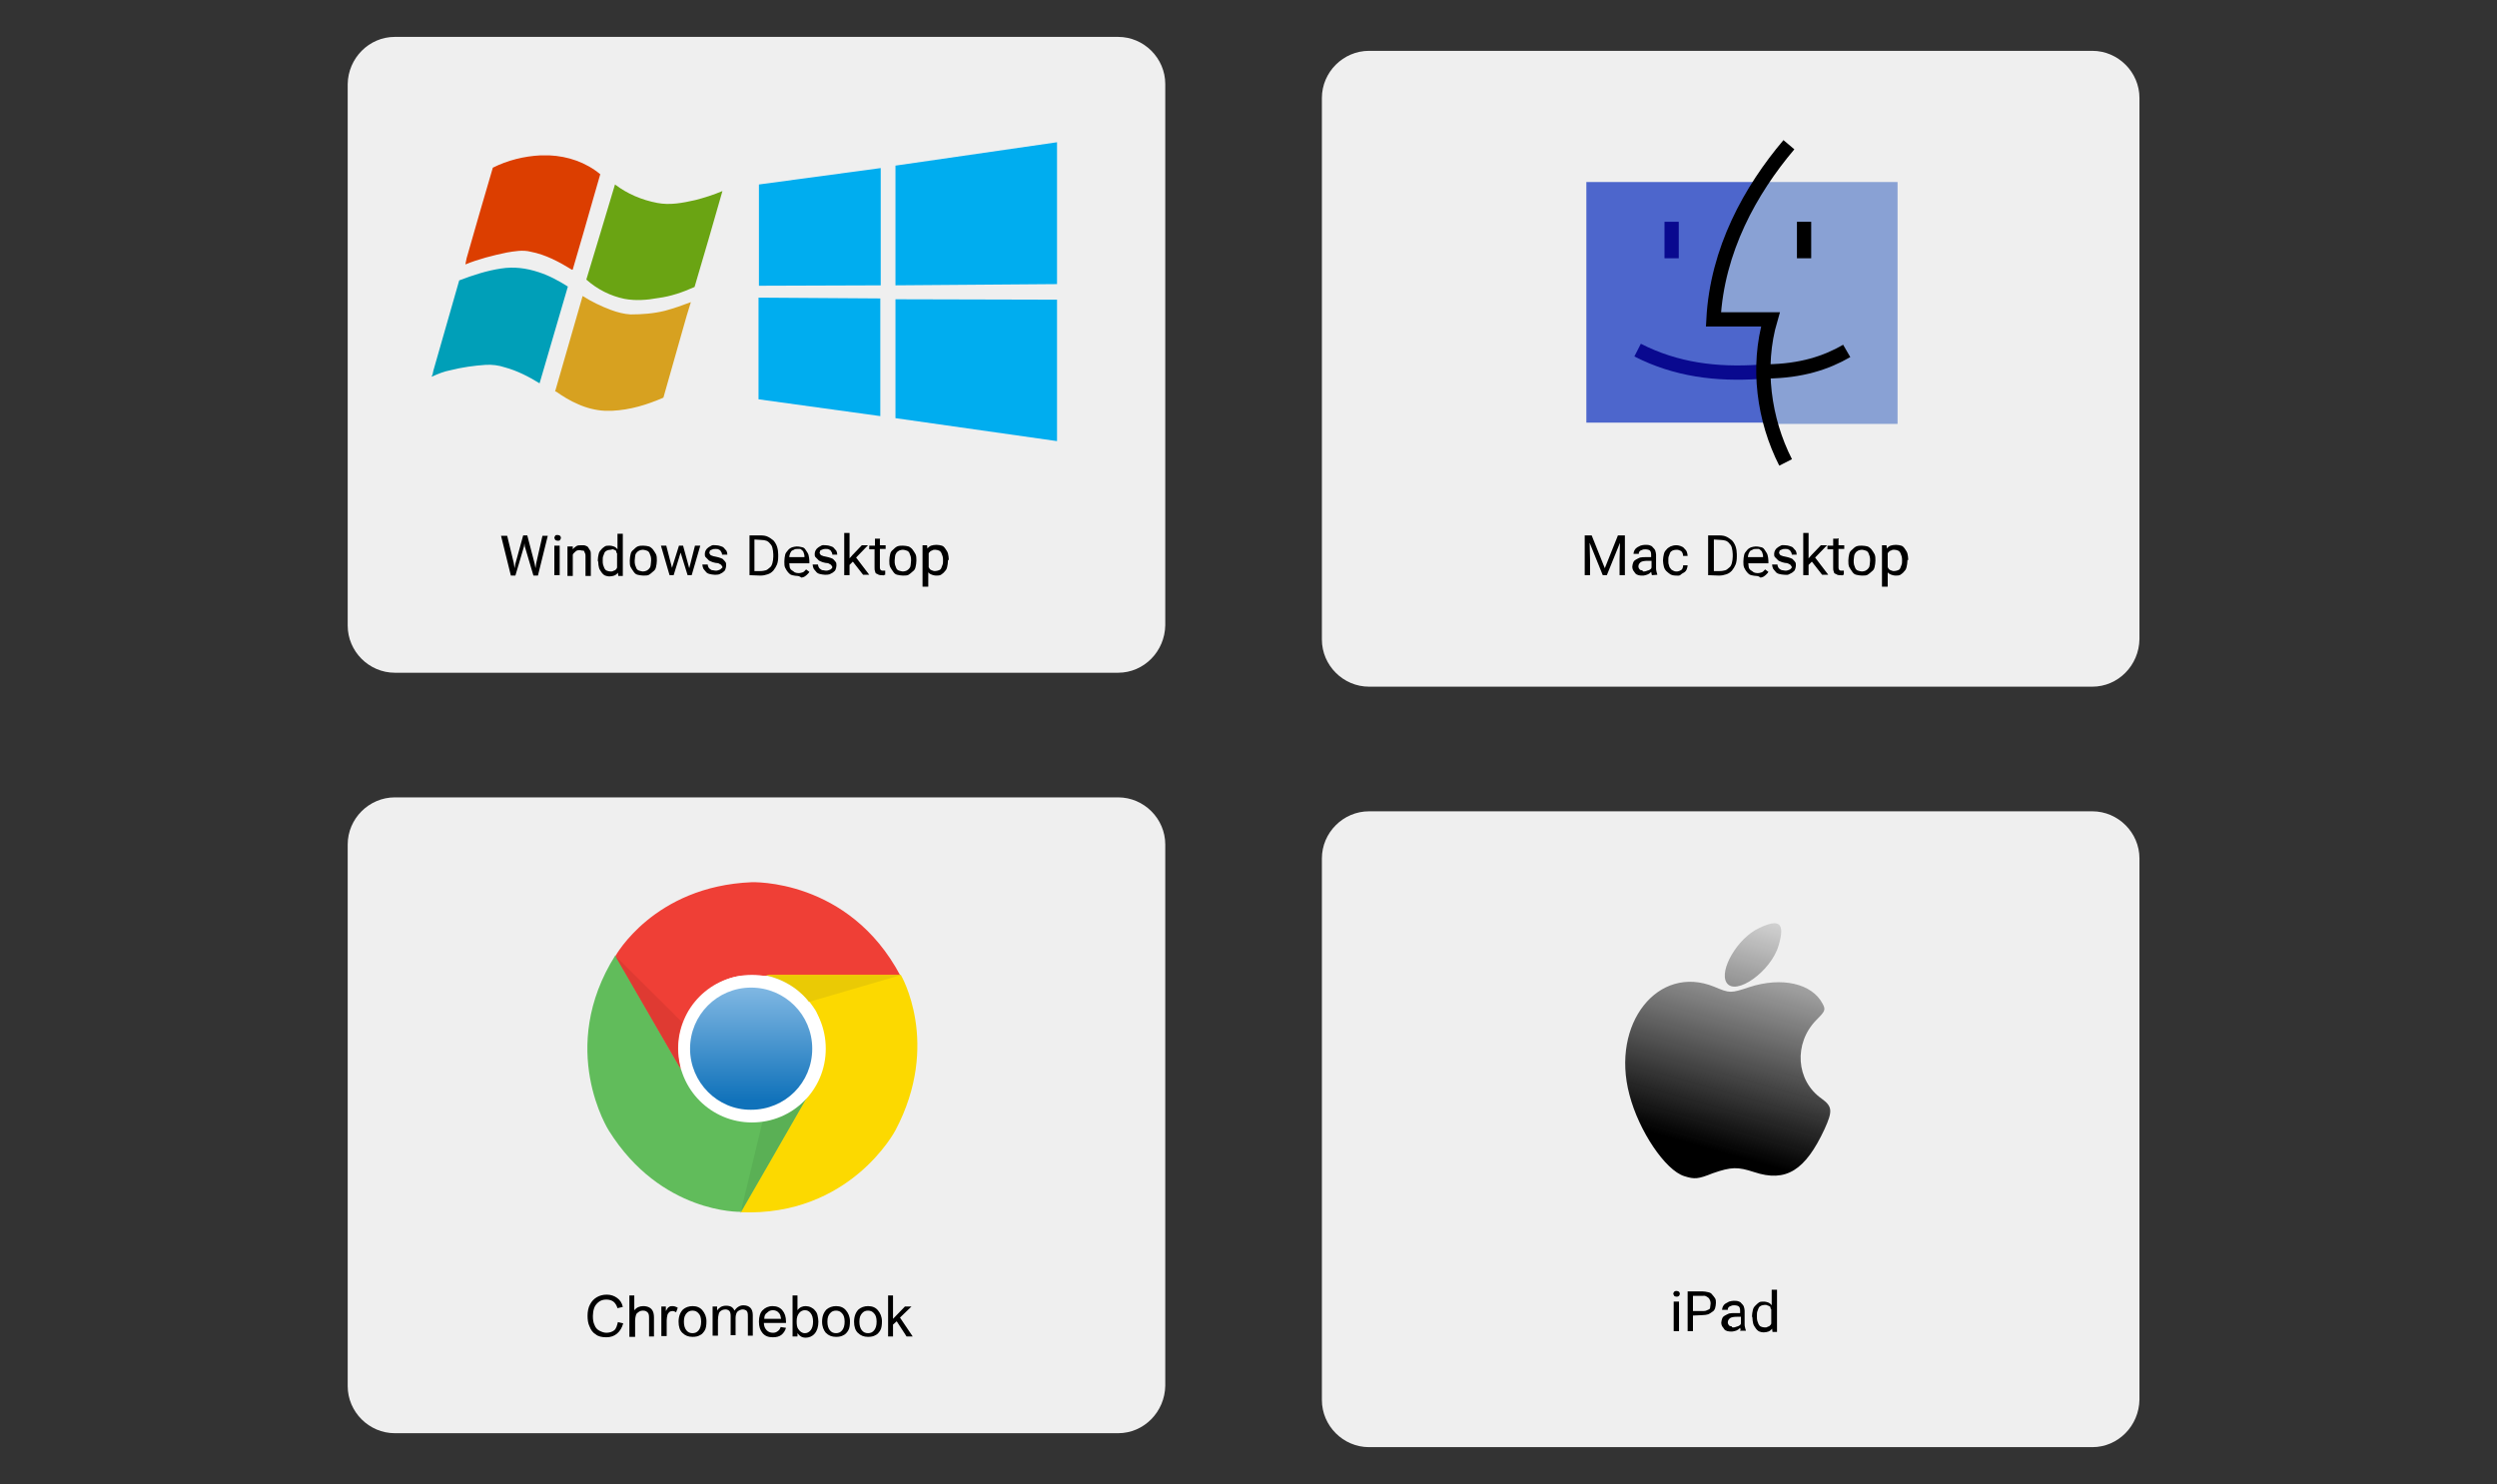 <?xml version="1.0" encoding="utf-8"?>
<!-- Generator: Adobe Illustrator 21.1.0, SVG Export Plug-In . SVG Version: 6.00 Build 0)  -->
<svg version="1.1" id="Layer_1" xmlns="http://www.w3.org/2000/svg" xmlns:xlink="http://www.w3.org/1999/xlink" x="0px" y="0px"
	 viewBox="0 0 609 362" style="enable-background:new 0 0 609 362;" xml:space="preserve">
<rect x="0" y="0" width="609" height="362" fill="#333333" stroke="none"/>
<style type="text/css">
	.st0{fill:#EFEFEF;}
	.st1{fill:#DC3E00;}
	.st2{fill:#6AA413;}
	.st3{fill:#009FB8;}
	.st4{fill:#D7A120;}
	.st5{fill:#00ADEF;}
	.st6{fill:#4D66CC;}
	.st7{fill:#89A1D4;}
	.st8{fill:none;stroke:#000000;stroke-width:3.479;}
	.st9{fill:none;stroke:#09098F;stroke-width:3.479;}
	.st10{fill:#EF3F36;}
	.st11{fill:#FCD900;}
	.st12{fill:#61BC5B;}
	.st13{fill:#5AB055;}
	.st14{fill:#FFFFFF;}
	.st15{fill:url(#SVGID_1_);}
	.st16{fill:#EACA05;}
	.st17{fill:#DF3A32;}
	.st18{fill:none;}
	.st19{fill:url(#path3638_1_);}
</style>
<path class="st0" d="M272.7,164.1H96.3c-6.3,0-11.5-5.2-11.5-11.5V20.5C84.9,14.2,90,9,96.3,9h176.4c6.3,0,11.5,5.2,11.5,11.5v132
	C284.1,158.9,279,164.1,272.7,164.1z"/>
<path class="st0" d="M510.3,167.5H333.9c-6.3,0-11.5-5.2-11.5-11.5V23.9c0-6.3,5.2-11.5,11.5-11.5h176.4c6.3,0,11.5,5.2,11.5,11.5
	v132C521.7,162.3,516.6,167.5,510.3,167.5z"/>
<path class="st0" d="M272.7,349.6H96.3c-6.3,0-11.5-5.2-11.5-11.5V206c0-6.3,5.2-11.5,11.5-11.5h176.4c6.3,0,11.5,5.2,11.5,11.5v132
	C284.1,344.4,279,349.6,272.7,349.6z"/>
<path class="st0" d="M510.3,353H333.9c-6.3,0-11.5-5.2-11.5-11.5V209.4c0-6.3,5.2-11.5,11.5-11.5h176.4c6.3,0,11.5,5.2,11.5,11.5
	v132C521.7,347.8,516.6,353,510.3,353z"/>
<g>
	<g id="_x23_dc3e00ff">
		<path class="st1" d="M131.8,37.9h2.2c4.5,0.2,8.9,1.7,12.4,4.6c-0.5,1.7-1,3.4-1.5,5.2c-1.7,6-3.4,11.9-5.2,18
			c0,0.1-0.1,0.1-0.2,0.1c-3.1-1.9-6.4-3.7-10.1-4.4c-1.9-0.5-4-0.1-5.8,0.2c-3.4,0.7-6.9,1.6-10.1,2.9c0.1-0.5,0.2-0.9,0.3-1.5
			c2.1-7.3,4.2-14.7,6.4-22.1C123.8,39.1,127.8,38.1,131.8,37.9z"/>
	</g>
	<g id="_x23_6aa413ff">
		<path class="st2" d="M149.9,45.3c0-0.1,0.1-0.2,0.1-0.3c3,2.3,6.6,3.8,10.3,4.5c3.1,0.6,6.2,0,9.3-0.7c2.3-0.6,4.5-1.3,6.6-2.2
			c-2.2,7.8-4.5,15.6-6.8,23.4c-2.9,1.3-5.8,2.3-8.9,2.7c-2.7,0.5-5.5,0.7-8.2,0.2c-3.4-0.7-6.6-2.3-9.3-4.7
			C145.4,60.4,147.6,52.9,149.9,45.3z"/>
	</g>
	<g id="_x23_009fb8ff">
		<path class="st3" d="M122.2,65.5c3.1-0.5,6.2-0.1,9.2,0.9c2.5,0.8,4.9,2.1,7.1,3.5c-2.3,7.9-4.6,15.7-6.9,23.6
			c-2.6-1.6-5.5-3.1-8.5-3.9c-1.5-0.5-3.1-0.7-4.7-0.6c-2.9,0.2-5.7,0.6-8.5,1.3c-1.6,0.3-3.1,0.9-4.6,1.6v-0.6l0.1,0.5
			c0.1-0.5,0.2-0.9,0.3-1.4c2.1-7.3,4.2-14.7,6.3-22C115.4,67.1,118.8,66,122.2,65.5z"/>
	</g>
	<g id="_x23_d7a120ff">
		<path class="st4" d="M135.5,95.1c2.2-7.6,4.4-15.2,6.6-22.9c2.2,1.4,4.5,2.5,6.9,3.4c1.6,0.6,3.2,1,4.8,1.1c2.7,0,5.6-0.2,8.4-0.9
			c2.2-0.6,4.2-1.3,6.3-2.1c-0.7,2.2-1.3,4.2-1.9,6.4c-1.6,5.6-3.2,11.2-4.8,16.9c-3.9,1.7-8.1,3-12.5,3.2h-1.8
			c-2.2-0.1-4.5-0.7-6.5-1.6c-1.9-0.8-3.7-1.9-5.4-3.1C135.2,95.6,135.5,95.3,135.5,95.1z"/>
	</g>
</g>
<path class="st5" d="M185.1,45l29.7-4v28.6l-29.7,0.1V45L185.1,45z M214.7,72.8v28.7L185,97.4V72.6L214.7,72.8L214.7,72.8z
	 M218.4,40.4l39.4-5.7v34.6l-39.4,0.3V40.4L218.4,40.4z M257.8,73.1v34.5l-39.4-5.6V73L257.8,73.1z"/>
<g>
	<path d="M125.3,137.3l0.2,1.3l0.2-1.1l1.9-6.9h1l1.8,6.9l0.2,1.1l0.2-1.3l1.5-6.6h1.3l-2.4,9.7h-1.1l-2.1-7.1l-0.1-0.8l-0.1,0.8
		l-2.1,7.1h-1.1l-2.4-9.7h1.5L125.3,137.3z"/>
	<path d="M135.2,131.2c0-0.2,0.1-0.3,0.2-0.5s0.3-0.2,0.6-0.2c0.2,0,0.5,0.1,0.6,0.2c0.1,0.1,0.2,0.3,0.2,0.5s-0.1,0.3-0.2,0.5
		s-0.3,0.2-0.6,0.2c-0.2,0-0.5-0.1-0.6-0.2C135.4,131.5,135.2,131.4,135.2,131.2z M136.5,140.3h-1.3v-7.2h1.3V140.3z"/>
	<path d="M139.7,133.1v0.9c0.2-0.3,0.6-0.6,0.9-0.8c0.3-0.2,0.8-0.2,1.3-0.2c0.3,0,0.7,0,0.9,0.1s0.6,0.2,0.7,0.5
		c0.1,0.2,0.3,0.5,0.5,0.8c0.1,0.3,0.1,0.7,0.1,1.3v4.8h-1.3v-4.8c0-0.2,0-0.6-0.1-0.7c-0.1-0.1-0.1-0.3-0.2-0.5s-0.2-0.2-0.5-0.2
		s-0.3-0.1-0.6-0.1c-0.5,0-0.8,0.1-1,0.3s-0.6,0.5-0.7,0.8v5.2h-1.3v-7.2h1.3L139.7,133.1L139.7,133.1z"/>
	<path d="M145.8,136.7c0-0.6,0.1-1,0.2-1.5s0.3-0.8,0.6-1.1c0.2-0.3,0.6-0.6,0.9-0.8c0.3-0.2,0.7-0.2,1.1-0.2c0.5,0,0.8,0.1,1.1,0.2
		c0.3,0.1,0.6,0.3,0.9,0.7v-3.8h1.3v10.3h-1.1l-0.1-0.8c-0.2,0.3-0.6,0.6-0.9,0.7c-0.3,0.1-0.7,0.2-1.1,0.2c-0.5,0-0.8-0.1-1.1-0.2
		c-0.3-0.1-0.7-0.5-0.9-0.8s-0.5-0.7-0.6-1.1s-0.2-0.9-0.2-1.5C145.8,136.9,145.8,136.7,145.8,136.7z M147,136.8c0,0.3,0,0.7,0.1,1
		s0.2,0.6,0.3,0.8s0.3,0.5,0.6,0.6c0.2,0.1,0.6,0.2,0.9,0.2c0.2,0,0.5,0,0.6-0.1s0.3-0.1,0.5-0.2s0.2-0.2,0.3-0.3s0.2-0.2,0.2-0.5
		V135c-0.1-0.1-0.2-0.2-0.2-0.5c0-0.2-0.2-0.2-0.3-0.3s-0.3-0.1-0.5-0.2c-0.1-0.1-0.3,0.1-0.6,0.1s-0.7,0.1-0.9,0.2
		s-0.5,0.3-0.6,0.6c-0.1,0.2-0.2,0.6-0.3,0.8S147,136.4,147,136.8C147,136.7,147,136.8,147,136.8z"/>
	<path d="M153.6,136.7c0-0.6,0.1-1,0.2-1.5s0.3-0.8,0.7-1.1c0.3-0.3,0.6-0.6,1-0.8c0.5-0.2,0.9-0.2,1.4-0.2s1,0.1,1.4,0.2
		c0.3,0.1,0.8,0.5,1,0.8s0.5,0.7,0.7,1.1c0.2,0.5,0.2,0.9,0.2,1.5v0.1c0,0.6-0.1,1-0.2,1.5c-0.1,0.5-0.3,0.8-0.7,1.1
		c-0.3,0.3-0.7,0.6-1,0.8s-0.9,0.2-1.4,0.2s-0.9-0.1-1.4-0.2s-0.8-0.5-1-0.8s-0.5-0.7-0.7-1.1s-0.2-0.9-0.2-1.5V136.7z M154.8,136.8
		c0,0.3,0,0.7,0.1,1s0.2,0.6,0.3,0.8s0.3,0.5,0.7,0.6s0.6,0.2,0.9,0.2c0.3,0,0.7-0.1,0.9-0.2s0.5-0.3,0.7-0.6
		c0.2-0.2,0.3-0.6,0.3-0.8s0.1-0.7,0.1-1v-0.1c0-0.3,0-0.7-0.1-1s-0.2-0.6-0.3-0.8s-0.3-0.5-0.7-0.6s-0.6-0.2-0.9-0.2
		c-0.3,0-0.7,0.1-0.9,0.2s-0.5,0.3-0.7,0.6c-0.2,0.2-0.3,0.6-0.3,0.8s-0.1,0.7-0.1,1V136.8z"/>
	<path d="M168.1,138.6l1.4-5.5h1.3l-2.1,7.2h-1l-1.7-5.5l-1.7,5.5h-1l-2.1-7.2h1.3l1.4,5.4l1.7-5.4h1L168.1,138.6z"/>
	<path d="M176.2,138.4c0-0.1,0-0.2-0.1-0.3s-0.1-0.2-0.2-0.3s-0.3-0.2-0.5-0.3c-0.1-0.1-0.5-0.2-0.9-0.2c-0.5-0.1-0.8-0.2-1-0.3
		s-0.6-0.2-0.8-0.5c-0.2-0.2-0.3-0.3-0.6-0.6c-0.2-0.2-0.2-0.5-0.2-0.8s0.1-0.6,0.2-0.8c0.1-0.2,0.3-0.5,0.6-0.7
		c0.2-0.2,0.5-0.3,0.8-0.5s0.7-0.1,1.1-0.1s0.8,0.1,1.1,0.2c0.3,0.1,0.7,0.2,0.9,0.5s0.5,0.5,0.6,0.7s0.2,0.6,0.2,0.9h-1.3
		c0-0.1,0-0.3-0.1-0.5c-0.1-0.1-0.1-0.2-0.3-0.5c-0.2-0.2-0.3-0.2-0.5-0.3c-0.1-0.1-0.5-0.1-0.7-0.1s-0.5,0-0.7,0.1
		s-0.3,0.1-0.5,0.2s-0.2,0.2-0.2,0.3s-0.1,0.2-0.1,0.3s0,0.2,0.1,0.3s0.1,0.2,0.2,0.3c0.1,0.1,0.3,0.1,0.5,0.2
		c0.1,0.1,0.5,0.1,0.8,0.2c0.5,0.1,0.8,0.2,1.1,0.3s0.6,0.2,0.8,0.5c0.2,0.2,0.3,0.3,0.5,0.6c0.1,0.2,0.1,0.5,0.1,0.8
		s-0.1,0.6-0.2,0.9c-0.1,0.3-0.3,0.5-0.6,0.7c-0.2,0.2-0.6,0.3-0.9,0.5c-0.3,0.1-0.7,0.1-1.1,0.1s-0.9-0.1-1.3-0.2s-0.7-0.3-0.9-0.6
		s-0.5-0.5-0.6-0.8s-0.2-0.6-0.2-0.9h1.3c0,0.2,0.1,0.5,0.2,0.7c0.1,0.2,0.2,0.3,0.5,0.5s0.3,0.2,0.6,0.2c0.2,0,0.3,0.1,0.6,0.1
		c0.2,0,0.5,0,0.7-0.1s0.3-0.1,0.5-0.2c0.1-0.1,0.2-0.2,0.3-0.3C176.1,138.5,176.2,138.5,176.2,138.4z"/>
	<path d="M182.8,140.3v-9.7h2.7c0.7,0,1.3,0.1,1.7,0.3c0.5,0.2,1,0.6,1.4,0.9c0.3,0.3,0.7,0.9,0.9,1.5s0.3,1.3,0.3,1.9v0.6
		c0,0.7-0.1,1.4-0.3,1.9s-0.5,1-0.9,1.5c-0.5,0.5-0.8,0.7-1.4,0.9s-1.1,0.3-1.8,0.3L182.8,140.3L182.8,140.3L182.8,140.3z
		 M184,131.6v7.7h1.4c0.6,0,1-0.1,1.4-0.2s0.7-0.5,1-0.7s0.5-0.7,0.6-1.1s0.2-0.9,0.2-1.5v-0.6c0-0.6-0.1-1-0.2-1.5
		s-0.3-0.8-0.6-1.1c-0.2-0.3-0.6-0.6-0.9-0.7c-0.3-0.1-0.8-0.2-1.3-0.2L184,131.6L184,131.6z"/>
	<path d="M194.6,140.5c-0.5,0-0.9-0.1-1.4-0.2s-0.8-0.5-1-0.7s-0.5-0.7-0.7-1.1s-0.2-0.9-0.2-1.4v-0.2c0-0.6,0.1-1.1,0.2-1.6
		s0.5-0.8,0.7-1.1s0.7-0.6,1-0.7c0.3-0.1,0.8-0.2,1.1-0.2c0.6,0,0.9,0.1,1.4,0.2s0.7,0.5,0.9,0.8s0.5,0.7,0.6,1.1
		c0.1,0.5,0.2,0.9,0.2,1.4v0.6h-4.9c0,0.3,0.1,0.7,0.1,0.9s0.2,0.6,0.5,0.8s0.5,0.3,0.7,0.5c0.2,0.1,0.6,0.2,0.9,0.2
		c0.5,0,0.8-0.1,1.1-0.2c0.3-0.1,0.6-0.5,0.8-0.7l0.8,0.6c-0.1,0.2-0.2,0.3-0.5,0.6c-0.2,0.2-0.3,0.3-0.6,0.5s-0.5,0.2-0.8,0.3
		C195.3,140.8,194.9,140.5,194.6,140.5z M194.5,133.9c-0.2,0-0.5,0-0.7,0.1s-0.3,0.2-0.6,0.3c-0.2,0.1-0.3,0.3-0.5,0.7
		c-0.1,0.3-0.2,0.6-0.2,0.9h3.7v-0.1c0-0.2,0-0.5-0.1-0.7s-0.1-0.5-0.3-0.7s-0.3-0.3-0.6-0.5C194.9,133.9,194.7,133.9,194.5,133.9z"
		/>
	<path d="M203,138.4c0-0.1,0-0.2-0.1-0.3s-0.1-0.2-0.2-0.3s-0.3-0.2-0.5-0.3c-0.1-0.1-0.5-0.2-0.9-0.2c-0.5-0.1-0.8-0.2-1-0.3
		s-0.6-0.2-0.8-0.5c-0.2-0.2-0.3-0.3-0.6-0.6c-0.2-0.2-0.2-0.5-0.2-0.8s0.1-0.6,0.2-0.8c0.1-0.2,0.3-0.5,0.6-0.7
		c0.2-0.2,0.5-0.3,0.8-0.5s0.7-0.1,1.1-0.1s0.8,0.1,1.1,0.2c0.3,0.1,0.7,0.2,0.9,0.5s0.5,0.5,0.6,0.7s0.2,0.6,0.2,0.9H203
		c0-0.1,0-0.3-0.1-0.5c-0.1-0.1-0.1-0.2-0.3-0.5c-0.2-0.2-0.3-0.2-0.5-0.3c-0.1-0.1-0.5-0.1-0.7-0.1s-0.5,0-0.7,0.1
		s-0.3,0.1-0.5,0.2s-0.2,0.2-0.2,0.3s-0.1,0.2-0.1,0.3s0,0.2,0.1,0.3s0.1,0.2,0.2,0.3c0.1,0.1,0.3,0.1,0.5,0.2
		c0.1,0.1,0.5,0.1,0.8,0.2c0.5,0.1,0.8,0.2,1.1,0.3s0.6,0.2,0.8,0.5c0.2,0.2,0.3,0.3,0.5,0.6c0.1,0.2,0.1,0.5,0.1,0.8
		s-0.1,0.6-0.2,0.9c-0.1,0.3-0.3,0.5-0.6,0.7c-0.2,0.2-0.6,0.3-0.9,0.5c-0.3,0.1-0.7,0.1-1.1,0.1s-0.9-0.1-1.3-0.2s-0.7-0.3-0.9-0.6
		s-0.5-0.5-0.6-0.8s-0.2-0.6-0.2-0.9h1.3c0,0.2,0.1,0.5,0.2,0.7c0.1,0.2,0.2,0.3,0.5,0.5s0.3,0.2,0.6,0.2c0.2,0,0.3,0.1,0.6,0.1
		c0.2,0,0.5,0,0.7-0.1s0.3-0.1,0.5-0.2c0.1-0.1,0.2-0.2,0.3-0.3C202.9,138.5,203,138.5,203,138.4z"/>
	<path d="M208,137l-0.8,0.8v2.5h-1.3V130h1.3v6.2l0.7-0.8l2.3-2.4h1.5l-2.9,3l3.2,4.2h-1.5L208,137z"/>
	<path d="M214.6,131.3v1.7h1.4v0.9h-1.4v4.5c0,0.2,0,0.3,0.1,0.5c0.1,0.1,0.1,0.2,0.2,0.2s0.1,0.1,0.2,0.1c0.1,0,0.2,0,0.3,0
		s0.2,0,0.3,0s0.2,0,0.2,0v1c-0.1,0-0.2,0-0.3,0.1s-0.3,0-0.6,0c-0.2,0-0.5,0-0.7-0.1s-0.3-0.2-0.6-0.3c-0.2-0.1-0.2-0.3-0.3-0.6
		c-0.1-0.2-0.1-0.6-0.1-0.9V134H212v-0.9h1.4v-1.7h1.3L214.6,131.3L214.6,131.3z"/>
	<path d="M216.9,136.7c0-0.6,0.1-1,0.2-1.5c0.1-0.5,0.3-0.8,0.7-1.1c0.3-0.3,0.6-0.6,1-0.8c0.5-0.2,0.9-0.2,1.4-0.2s1,0.1,1.4,0.2
		c0.3,0.1,0.8,0.5,1,0.8s0.5,0.7,0.7,1.1c0.2,0.5,0.2,0.9,0.2,1.5v0.1c0,0.6-0.1,1-0.2,1.5s-0.3,0.8-0.7,1.1c-0.3,0.3-0.7,0.6-1,0.8
		s-0.9,0.2-1.4,0.2s-0.9-0.1-1.4-0.2s-0.8-0.5-1-0.8s-0.5-0.7-0.7-1.1c-0.2-0.5-0.2-0.9-0.2-1.5V136.7z M218.2,136.8
		c0,0.3,0,0.7,0.1,1s0.2,0.6,0.3,0.8s0.3,0.5,0.7,0.6s0.6,0.2,0.9,0.2c0.3,0,0.7-0.1,0.9-0.2c0.2-0.1,0.5-0.3,0.7-0.6
		c0.2-0.2,0.3-0.6,0.3-0.8s0.1-0.7,0.1-1v-0.1c0-0.3,0-0.7-0.1-1s-0.2-0.6-0.3-0.8s-0.3-0.5-0.7-0.6c-0.3-0.1-0.6-0.2-0.9-0.2
		c-0.3,0-0.7,0.1-0.9,0.2s-0.5,0.3-0.7,0.6s-0.3,0.6-0.3,0.8s-0.1,0.7-0.1,1V136.8z"/>
	<path d="M231.2,136.8c0,0.6-0.1,1-0.2,1.5s-0.3,0.8-0.6,1.1c-0.2,0.3-0.6,0.6-0.9,0.8c-0.3,0.2-0.8,0.2-1.1,0.2
		c-0.5,0-0.8-0.1-1.1-0.2c-0.3-0.1-0.7-0.3-0.9-0.6v3.5H225V133h1.1l0.1,0.8c0.2-0.3,0.6-0.6,0.9-0.7c0.3-0.1,0.8-0.2,1.3-0.2
		s0.9,0.1,1.3,0.2s0.7,0.5,0.9,0.8s0.5,0.7,0.6,1.1c0.1,0.5,0.2,0.9,0.2,1.5v0.1h-0.2V136.8z M230,136.7c0-0.3,0-0.7-0.1-1
		s-0.2-0.6-0.3-0.8s-0.3-0.5-0.6-0.6c-0.2-0.1-0.6-0.2-0.9-0.2c-0.2,0-0.5,0-0.6,0.1s-0.3,0.1-0.5,0.2c-0.1,0.1-0.2,0.2-0.3,0.3
		s-0.2,0.2-0.2,0.3v3.4c0.1,0.1,0.2,0.2,0.2,0.3s0.2,0.2,0.3,0.3s0.3,0.1,0.5,0.2s0.3,0.1,0.6,0.1s0.6-0.1,0.9-0.2
		c0.3-0.1,0.5-0.3,0.6-0.6c0.1-0.2,0.2-0.6,0.3-0.8S230,137,230,136.7L230,136.7z"/>
</g>
<g>
	<path d="M388.2,130.6l3.2,8l3.2-8h1.7v9.7H395v-3.8l0.1-4.1l-3.2,7.9h-1l-3.2-7.9l0.1,4.1v3.8h-1.3v-9.7H388.2z"/>
	<path d="M402.9,140.3c0-0.1-0.1-0.2-0.1-0.3s0-0.2-0.1-0.5c-0.1,0.1-0.2,0.2-0.3,0.3c-0.1,0.1-0.3,0.2-0.5,0.3s-0.3,0.1-0.6,0.2
		s-0.5,0.1-0.7,0.1c-0.3,0-0.7,0-1-0.1s-0.6-0.2-0.8-0.5c-0.2-0.2-0.3-0.5-0.5-0.7c-0.1-0.2-0.2-0.6-0.2-0.8c0-0.3,0.1-0.7,0.2-1
		s0.3-0.6,0.7-0.8c0.3-0.2,0.6-0.3,1-0.5c0.5-0.1,0.8-0.1,1.4-0.1h1.3v-0.6c0-0.5-0.1-0.8-0.3-1c-0.2-0.2-0.7-0.3-1.1-0.3
		c-0.2,0-0.5,0-0.7,0.1s-0.3,0.1-0.5,0.2c-0.1,0.1-0.2,0.2-0.3,0.3c-0.1,0.1-0.1,0.2-0.1,0.5h-1.3c0-0.2,0.1-0.6,0.2-0.8
		s0.3-0.5,0.6-0.7c0.2-0.2,0.6-0.3,0.9-0.5c0.3-0.1,0.8-0.2,1.1-0.2c0.3,0,0.8,0,1.1,0.1c0.3,0.1,0.6,0.2,0.8,0.5
		c0.2,0.2,0.5,0.5,0.6,0.8s0.2,0.7,0.2,1v3.3c0,0.2,0,0.5,0.1,0.8s0.1,0.5,0.2,0.7v0.1L402.9,140.3L402.9,140.3L402.9,140.3z
		 M400.8,139.4c0.2,0,0.5,0,0.7-0.1s0.3-0.1,0.6-0.2s0.3-0.2,0.5-0.3c0.1-0.1,0.2-0.2,0.2-0.5v-1.5h-1c-0.7,0-1.3,0.1-1.6,0.3
		c-0.3,0.2-0.6,0.6-0.6,1c0,0.2,0,0.3,0.1,0.5c0.1,0.1,0.1,0.2,0.2,0.3s0.2,0.2,0.5,0.2S400.6,139.4,400.8,139.4z"/>
	<path d="M408.8,139.4c0.2,0,0.5,0,0.7-0.1s0.3-0.1,0.6-0.3c0.2-0.2,0.2-0.2,0.3-0.5c0.1-0.2,0.1-0.3,0.1-0.6h1.1
		c0,0.3-0.1,0.6-0.2,0.9c-0.1,0.3-0.3,0.6-0.6,0.8s-0.6,0.3-0.9,0.6s-0.7,0.2-1.1,0.2c-0.6,0-1-0.1-1.4-0.3c-0.3-0.2-0.7-0.5-1-0.8
		s-0.5-0.7-0.6-1.1c-0.1-0.5-0.2-0.9-0.2-1.4v-0.2c0-0.5,0.1-0.9,0.2-1.4s0.3-0.8,0.6-1.1c0.2-0.3,0.6-0.6,1-0.8
		c0.5-0.2,0.9-0.3,1.4-0.3s0.8,0.1,1.1,0.2s0.7,0.3,0.9,0.6c0.2,0.2,0.5,0.5,0.6,0.8s0.2,0.7,0.2,1h-1.1c0-0.2-0.1-0.5-0.1-0.6
		s-0.2-0.3-0.3-0.5c-0.1-0.1-0.3-0.2-0.6-0.3c-0.2-0.1-0.5-0.1-0.7-0.1c-0.3,0-0.7,0.1-0.9,0.2c-0.2,0.1-0.5,0.3-0.6,0.6
		c-0.1,0.2-0.2,0.6-0.3,0.8c-0.1,0.2-0.1,0.6-0.1,0.9v0.2c0,0.3,0,0.7,0.1,0.9s0.1,0.6,0.3,0.8c0.2,0.2,0.3,0.5,0.6,0.6
		C408.1,139.2,408.4,139.4,408.8,139.4z"/>
	<path d="M416.6,140.3v-9.7h2.7c0.7,0,1.3,0.1,1.7,0.3c0.5,0.2,1,0.6,1.4,0.9c0.3,0.3,0.7,0.9,0.9,1.5s0.3,1.3,0.3,1.9v0.6
		c0,0.7-0.1,1.4-0.3,1.9s-0.5,1-0.9,1.5c-0.5,0.5-0.8,0.7-1.4,0.9s-1.1,0.3-1.8,0.3L416.6,140.3L416.6,140.3L416.6,140.3z
		 M418,131.6v7.7h1.4c0.6,0,1-0.1,1.4-0.2s0.7-0.5,1-0.7s0.5-0.7,0.6-1.1c0.1-0.5,0.2-0.9,0.2-1.5v-0.6c0-0.6-0.1-1-0.2-1.5
		s-0.3-0.8-0.6-1.1c-0.2-0.3-0.6-0.6-0.9-0.7c-0.3-0.1-0.8-0.2-1.3-0.2L418,131.6L418,131.6z"/>
	<path d="M428.5,140.5c-0.5,0-0.9-0.1-1.4-0.2c-0.5-0.1-0.8-0.5-1-0.7s-0.5-0.7-0.7-1.1c-0.2-0.5-0.2-0.9-0.2-1.4v-0.2
		c0-0.6,0.1-1.1,0.2-1.6s0.5-0.8,0.7-1.1s0.7-0.6,1-0.7c0.3-0.1,0.8-0.2,1.1-0.2c0.6,0,0.9,0.1,1.4,0.2c0.5,0.1,0.7,0.5,0.9,0.8
		s0.5,0.7,0.6,1.1s0.2,0.9,0.2,1.4v0.6h-4.9c0,0.3,0.1,0.7,0.1,0.9s0.2,0.6,0.5,0.8s0.5,0.3,0.7,0.5c0.2,0.1,0.6,0.2,0.9,0.2
		c0.5,0,0.8-0.1,1.1-0.2c0.3-0.1,0.6-0.5,0.8-0.7l0.8,0.6c-0.1,0.2-0.2,0.3-0.5,0.6c-0.2,0.2-0.3,0.3-0.6,0.5s-0.5,0.2-0.8,0.3
		C429.2,140.8,428.9,140.5,428.5,140.5z M428.3,133.9c-0.2,0-0.5,0-0.7,0.1s-0.3,0.2-0.6,0.3c-0.2,0.1-0.3,0.3-0.5,0.7
		c-0.1,0.3-0.2,0.6-0.2,0.9h3.7v-0.1c0-0.2,0-0.5-0.1-0.7s-0.1-0.5-0.3-0.7c-0.2-0.2-0.3-0.3-0.6-0.5
		C428.7,133.9,428.6,133.9,428.3,133.9z"/>
	<path d="M437,138.4c0-0.1,0-0.2-0.1-0.3s-0.1-0.2-0.2-0.3s-0.3-0.2-0.5-0.3s-0.5-0.2-0.9-0.2c-0.5-0.1-0.8-0.2-1-0.3
		s-0.6-0.2-0.8-0.5c-0.2-0.2-0.3-0.3-0.6-0.6c-0.2-0.2-0.2-0.5-0.2-0.8s0.1-0.6,0.2-0.8s0.3-0.5,0.6-0.7c0.2-0.2,0.5-0.3,0.8-0.5
		s0.7-0.1,1.1-0.1s0.8,0.1,1.1,0.2s0.7,0.2,0.9,0.5s0.5,0.5,0.6,0.7s0.2,0.6,0.2,0.9H437c0-0.1,0-0.3-0.1-0.5
		c-0.1-0.1-0.1-0.2-0.3-0.5c-0.2-0.2-0.3-0.2-0.5-0.3c-0.1-0.1-0.5-0.1-0.7-0.1s-0.5,0-0.7,0.1s-0.3,0.1-0.5,0.2s-0.2,0.2-0.2,0.3
		s-0.1,0.2-0.1,0.3s0,0.2,0.1,0.3s0.1,0.2,0.2,0.3s0.3,0.1,0.5,0.2c0.1,0.1,0.5,0.1,0.8,0.2c0.5,0.1,0.8,0.2,1.1,0.3
		c0.3,0.1,0.6,0.2,0.8,0.5c0.2,0.2,0.3,0.3,0.5,0.6c0.1,0.2,0.1,0.5,0.1,0.8s-0.1,0.6-0.2,0.9c-0.1,0.3-0.3,0.5-0.6,0.7
		c-0.2,0.2-0.6,0.3-0.9,0.5s-0.7,0.1-1.1,0.1s-0.9-0.1-1.3-0.2s-0.7-0.3-0.9-0.6s-0.5-0.5-0.6-0.8s-0.2-0.6-0.2-0.9h1.3
		c0,0.2,0.1,0.5,0.2,0.7s0.2,0.3,0.5,0.5c0.2,0.1,0.3,0.2,0.6,0.2c0.2,0,0.3,0.1,0.6,0.1c0.2,0,0.5,0,0.7-0.1s0.3-0.1,0.5-0.2
		c0.1-0.1,0.2-0.2,0.3-0.3C436.9,138.5,437,138.5,437,138.4z"/>
	<path d="M441.9,137l-0.8,0.8v2.5h-1.3V130h1.3v6.2l0.7-0.8l2.3-2.4h1.5l-2.9,3l3.2,4.2h-1.5L441.9,137z"/>
	<path d="M448.4,131.3v1.7h1.4v0.9h-1.4v4.5c0,0.2,0,0.3,0.1,0.5c0.1,0.1,0.1,0.2,0.2,0.2s0.1,0.1,0.2,0.1s0.2,0,0.3,0
		c0.1,0,0.2,0,0.3,0c0.1,0,0.2,0,0.2,0v1c-0.1,0-0.2,0-0.3,0.1c-0.1,0.1-0.3,0-0.6,0s-0.5,0-0.7-0.1s-0.3-0.2-0.6-0.3
		c-0.2-0.1-0.2-0.3-0.3-0.6c-0.1-0.2-0.1-0.6-0.1-0.9V134h-1.4v-0.9h1.4v-1.7h1.1v-0.1H448.4z"/>
	<path d="M450.8,136.7c0-0.6,0.1-1,0.2-1.5s0.3-0.8,0.7-1.1c0.3-0.3,0.6-0.6,1-0.8c0.5-0.2,0.9-0.2,1.4-0.2s1,0.1,1.4,0.2
		c0.3,0.1,0.8,0.5,1,0.8s0.5,0.7,0.7,1.1c0.2,0.5,0.2,0.9,0.2,1.5v0.1c0,0.6-0.1,1-0.2,1.5s-0.3,0.8-0.7,1.1c-0.3,0.3-0.7,0.6-1,0.8
		s-0.9,0.2-1.4,0.2s-0.9-0.1-1.4-0.2c-0.5-0.1-0.8-0.5-1-0.8s-0.5-0.7-0.7-1.1c-0.2-0.5-0.2-0.9-0.2-1.5V136.7z M452.1,136.8
		c0,0.3,0,0.7,0.1,1s0.2,0.6,0.3,0.8c0.1,0.2,0.3,0.5,0.7,0.6s0.6,0.2,0.9,0.2s0.7-0.1,0.9-0.2s0.5-0.3,0.7-0.6
		c0.2-0.2,0.3-0.6,0.3-0.8s0.1-0.7,0.1-1v-0.1c0-0.3,0-0.7-0.1-1s-0.2-0.6-0.3-0.8c-0.1-0.2-0.3-0.5-0.7-0.6s-0.6-0.2-0.9-0.2
		s-0.7,0.1-0.9,0.2s-0.5,0.3-0.7,0.6s-0.3,0.6-0.3,0.8s-0.1,0.7-0.1,1V136.8z"/>
	<path d="M465.2,136.8c0,0.6-0.1,1-0.2,1.5s-0.3,0.8-0.6,1.1c-0.2,0.3-0.6,0.6-0.9,0.8s-0.8,0.2-1.1,0.2c-0.5,0-0.8-0.1-1.1-0.2
		c-0.3-0.1-0.7-0.3-0.9-0.6v3.5H459V133h1.1l0.1,0.8c0.2-0.3,0.6-0.6,0.9-0.7c0.3-0.1,0.8-0.2,1.3-0.2s0.9,0.1,1.3,0.2
		s0.7,0.5,0.9,0.8c0.2,0.3,0.5,0.7,0.6,1.1c0.1,0.5,0.2,0.9,0.2,1.5v0.1h-0.2V136.8z M463.9,136.7c0-0.3,0-0.7-0.1-1
		s-0.2-0.6-0.3-0.8c-0.1-0.2-0.3-0.5-0.6-0.6c-0.2-0.1-0.6-0.2-0.9-0.2c-0.2,0-0.5,0-0.6,0.1s-0.3,0.1-0.5,0.2
		c-0.1,0.1-0.2,0.2-0.3,0.3c-0.1,0.1-0.2,0.2-0.2,0.3v3.4c0.1,0.1,0.2,0.2,0.2,0.3s0.2,0.2,0.3,0.3c0.1,0.1,0.3,0.1,0.5,0.2
		s0.3,0.1,0.6,0.1c0.3,0,0.6-0.1,0.9-0.2c0.3-0.1,0.5-0.3,0.6-0.6c0.1-0.2,0.2-0.6,0.3-0.8C463.9,137.5,463.9,137,463.9,136.7
		L463.9,136.7z"/>
</g>
<g>
	<title>Layer 1</title>
	<g id="Layer_1_1_">
		<path id="svg_1" class="st6" d="M387,44.4h42.4l-8,16.9l-3.4,16l12,1.1l1.8,24.7h-44.9V44.4H387z"/>
		<path id="svg_2" class="st7" d="M429.2,44.4h33.6v59h-31.3L430.4,78l-12.6,0.2l2.9-16.9L429.2,44.4z"/>
		<path id="svg_3" class="st8" d="M430.9,90.6c8.4-0.1,14.5-2.1,19.5-5"/>
		<path id="svg_4" class="st9" d="M399.4,85.4c9.4,4.8,19.2,6,29.7,5.3"/>
		<path id="svg_5" class="st9" d="M407.7,54.1V63"/>
		<path id="svg_6" class="st8" d="M440,54.1V63"/>
		<path id="svg_7" class="st8" d="M436.3,35.3c-9.4,11.1-17.5,25.7-18.4,42.6h13.9c-3.4,11.6-1.6,24.5,3.7,34.9"/>
	</g>
</g>
<path class="st10" d="M183.3,215.2c0,0,23.7-1,36.3,22.8h-38.2c0,0-7.2-0.2-13.4,8.6c-1.7,3.7-3.7,7.4-1.5,14.9
	c-3.1-5.3-16.4-28.3-16.4-28.3S159.4,216.2,183.3,215.2L183.3,215.2z"/>
<path class="st11" d="M218.4,275.7c0,0-11,21.1-37.8,20c3.3-5.7,19.1-33.2,19.1-33.2s3.8-6.2-0.7-15.9c-2.3-3.4-4.6-6.9-12.1-8.8
	c6.1,0,32.8,0,32.8,0S229.6,254.5,218.4,275.7z"/>
<path class="st12" d="M148.5,275.8c0,0-12.8-20,1.6-42.8c3.3,5.7,19.1,33.2,19.1,33.2s3.4,6.4,14.1,7.3c4.1-0.3,8.2-0.6,13.7-6.2
	c-3,5.3-16.4,28.3-16.4,28.3S161.2,296.1,148.5,275.8L148.5,275.8z"/>
<path class="st13" d="M180.6,295.9l5.4-22.4c0,0,6-0.5,10.9-6C193.8,273,180.6,295.9,180.6,295.9L180.6,295.9z"/>
<path class="st14" d="M165.4,255.8c0-10,8-18,18-18s18,8,18,18c0,10-8,18-18,18S165.4,265.7,165.4,255.8L165.4,255.8z"/>
<linearGradient id="SVGID_1_" gradientUnits="userSpaceOnUse" x1="-254.369" y1="363.058" x2="-254.369" y2="363.027" gradientTransform="matrix(923.391 0 0 -923.391 235065.516 335485.594)">
	<stop  offset="0" style="stop-color:#86BBE5"/>
	<stop  offset="1" style="stop-color:#1072BA"/>
</linearGradient>
<path class="st15" d="M168.3,255.8c0-8.2,6.6-14.9,14.9-14.9c8.2,0,14.9,6.6,14.9,14.9c0,8.3-6.6,14.9-14.9,14.9
	C175,270.8,168.3,264,168.3,255.8z"/>
<path class="st16" d="M219.5,237.9l-22.2,6.5c0,0-3.3-4.9-10.5-6.5C193.1,237.9,219.5,237.9,219.5,237.9L219.5,237.9z"/>
<path class="st17" d="M165.9,260.6c-3.1-5.4-15.9-27.5-15.9-27.5l16.4,16.3c0,0-1.7,3.4-1,8.5L165.9,260.6L165.9,260.6z"/>
<path class="st18" d="M108.9,186.7h38.9v38.9h-38.9V186.7z"/>
<path d="M408.1,315.6c0-0.2,0.1-0.3,0.2-0.5c0.1-0.1,0.3-0.2,0.6-0.2c0.2,0,0.5,0.1,0.6,0.2s0.2,0.3,0.2,0.5s-0.1,0.3-0.2,0.5
	c-0.1,0.1-0.3,0.2-0.6,0.2c-0.2,0-0.5-0.1-0.6-0.2C408.3,315.9,408.1,315.8,408.1,315.6z M409.5,324.7h-1.3v-7.2h1.3V324.7z"/>
<path d="M412.9,320.9v3.8h-1.3V315h3.5c0.6,0,1,0.1,1.5,0.2s0.8,0.3,1,0.6c0.2,0.2,0.5,0.6,0.7,0.9s0.2,0.8,0.2,1.1
	c0,0.5-0.1,0.9-0.2,1.3c-0.1,0.3-0.3,0.7-0.7,0.9c-0.3,0.2-0.7,0.5-1,0.6s-0.9,0.2-1.5,0.2L412.9,320.9L412.9,320.9L412.9,320.9z
	 M412.9,319.8h2.3c0.3,0,0.7,0,0.9-0.1s0.5-0.2,0.7-0.3c0.2-0.1,0.3-0.3,0.3-0.6c0-0.2,0.1-0.5,0.1-0.8c0-0.2,0-0.5-0.1-0.7
	s-0.2-0.5-0.3-0.6c-0.1-0.1-0.3-0.3-0.7-0.5s-0.6-0.1-0.9-0.1h-2.3V319.8z"/>
<path d="M424.6,324.7c0-0.1-0.1-0.2-0.1-0.3c0-0.1,0-0.2-0.1-0.5c-0.1,0.1-0.2,0.2-0.3,0.3c-0.1,0.1-0.3,0.2-0.5,0.3
	c-0.1,0.1-0.3,0.1-0.6,0.2s-0.5,0.1-0.7,0.1c-0.3,0-0.7,0-1-0.1s-0.6-0.2-0.8-0.5s-0.3-0.5-0.5-0.7c-0.1-0.2-0.2-0.6-0.2-0.8
	c0-0.3,0.1-0.7,0.2-1s0.3-0.6,0.7-0.8c0.3-0.2,0.6-0.3,1-0.5c0.5-0.1,0.8-0.1,1.4-0.1h1.3v-0.6c0-0.5-0.1-0.8-0.3-1
	c-0.2-0.2-0.7-0.3-1.1-0.3c-0.2,0-0.5,0-0.7,0.1s-0.3,0.1-0.5,0.2c-0.1,0.1-0.2,0.2-0.3,0.3c-0.1,0.1-0.1,0.2-0.1,0.5H420
	c0-0.2,0.1-0.6,0.2-0.8c0.1-0.2,0.3-0.5,0.6-0.7s0.6-0.3,0.9-0.5c0.3-0.1,0.8-0.2,1.1-0.2c0.3,0,0.8,0,1.1,0.1
	c0.3,0.1,0.6,0.2,0.8,0.5c0.2,0.2,0.5,0.5,0.6,0.8s0.2,0.7,0.2,1v3.3c0,0.2,0,0.5,0.1,0.8s0.1,0.5,0.2,0.7v0.1h-1.4v0.1H424.6z
	 M422.6,323.8c0.2,0,0.5,0,0.7-0.1s0.3-0.1,0.6-0.2s0.3-0.2,0.5-0.3c0.1-0.1,0.2-0.2,0.2-0.5v-1.5h-1c-0.7,0-1.3,0.1-1.6,0.3
	c-0.3,0.2-0.6,0.6-0.6,1c0,0.2,0,0.3,0.1,0.5c0.1,0.1,0.1,0.2,0.2,0.3c0.1,0.1,0.2,0.2,0.5,0.2S422.3,323.8,422.6,323.8z"/>
<path d="M427.3,321.1c0-0.6,0.1-1,0.2-1.5s0.3-0.8,0.6-1.1s0.6-0.6,0.9-0.8c0.3-0.2,0.7-0.2,1.1-0.2c0.5,0,0.8,0.1,1.1,0.2
	c0.3,0.1,0.6,0.3,0.9,0.7v-3.8h1.3v10.3h-1.1l-0.1-0.8c-0.2,0.3-0.6,0.6-0.9,0.7s-0.7,0.2-1.1,0.2c-0.5,0-0.8-0.1-1.1-0.2
	c-0.3-0.1-0.7-0.5-0.9-0.8c-0.2-0.3-0.5-0.7-0.6-1.1c-0.1-0.5-0.2-0.9-0.2-1.5L427.3,321.1L427.3,321.1z M428.5,321.2
	c0,0.3,0,0.7,0.1,1s0.2,0.6,0.3,0.8c0.1,0.2,0.3,0.5,0.6,0.6c0.2,0.1,0.6,0.2,0.9,0.2c0.2,0,0.5,0,0.6-0.1s0.3-0.1,0.5-0.2
	c0.1-0.1,0.2-0.2,0.3-0.3c0.1-0.1,0.2-0.2,0.2-0.5v-3.3c-0.1-0.1-0.2-0.2-0.2-0.5c0-0.2-0.2-0.2-0.3-0.3c-0.1-0.1-0.3-0.1-0.5-0.2
	c-0.1-0.1-0.3-0.1-0.6-0.1c-0.3,0-0.7,0.1-0.9,0.2s-0.5,0.3-0.6,0.6c-0.1,0.2-0.2,0.6-0.3,0.8s-0.1,0.7-0.1,1V321.2z"/>
<g>
	<title>Layer 1</title>
	<g id="layer1">
		
			<linearGradient id="path3638_1_" gradientUnits="userSpaceOnUse" x1="-253.239" y1="362.169" x2="-253.221" y2="362.246" gradientTransform="matrix(692.424 0 0 -861.892 175767.281 312429.656)">
			<stop  offset="0" style="stop-color:#000000"/>
			<stop  offset="1" style="stop-color:#000000;stop-opacity:0"/>
		</linearGradient>
		<path id="path3638" class="st19" d="M410.8,286.9c-4.6-1.4-11.1-11-13.4-19.9c-4.6-17.3,7-31.9,20.7-26.3c3.8,1.6,4,1.6,8.5,0.1
			c8-2.6,15.3-0.9,17.9,4c0.8,1.5,0.7,1.8-1.5,4c-5.6,5.7-5,14.8,1.3,19.2c2.6,1.9,2.7,3,0.7,7.4c-4.7,10.1-9.4,13.1-17.2,10.5
			c-4-1.3-5.5-1.3-10.1,0.3C414.2,287.6,413.3,287.7,410.8,286.9L410.8,286.9L410.8,286.9z M403.8,254.9c6.9-6.9-12.4,1.3,6.5-6.6
			c4.7-1.9,2.1-2.7-0.2-3.4c-2.9-0.9,21.1-4.4,16.4-2.7c-4.7,1.6-9.4,9.4-13.1,12.1c-11.3,8.4-18-6.1-15.3,8.8
			c1.4,7.7-2.6-4.1,0.2-8.1C400,252.6,401,257.6,403.8,254.9L403.8,254.9z M405.4,261.2c1.4-0.7-0.7-6.5,0.6-7.6
			c2.2-1.8,5.7,0.2,10.4-6.3c0.7-0.9,4.5-2.1,11.2,2.2c5.2,3.2-10.4,4.1-15.3,10C406.4,266,399.4,264,405.4,261.2z M421.1,239.7
			c-1.9-3,2.7-10.9,7.9-13.3c5-2.4,6.4-1.3,4.8,4.2C432,236.9,423.3,243.1,421.1,239.7L421.1,239.7z M412.9,249.6
			c1.6-1,0.8-0.6,1.5-0.9c6.3-3.5,2.4,0.6,1.1-0.6c-1-0.9,0.7,0.2,0.5,0.6c-1.4,1.4,1.3-3.3-0.5,0.5
			C414,252.6,409.1,252.1,412.9,249.6L412.9,249.6z"/>
	</g>
</g>
<g>
	<path d="M150.7,322.5l1.3,0.3c-0.3,1.1-0.8,1.9-1.5,2.5c-0.7,0.6-1.6,0.9-2.6,0.9c-1.1,0-2-0.2-2.6-0.7c-0.7-0.4-1.2-1.1-1.5-1.9
		c-0.4-0.8-0.5-1.7-0.5-2.7c0-1,0.2-2,0.6-2.7c0.4-0.8,1-1.4,1.7-1.8c0.7-0.4,1.5-0.6,2.4-0.6c1,0,1.8,0.3,2.5,0.8s1.2,1.2,1.4,2.2
		l-1.3,0.3c-0.2-0.7-0.6-1.3-1-1.6s-1-0.5-1.7-0.5c-0.8,0-1.4,0.2-1.9,0.6c-0.5,0.4-0.9,0.9-1.1,1.5c-0.2,0.6-0.3,1.3-0.3,1.9
		c0,0.9,0.1,1.6,0.4,2.2c0.2,0.6,0.6,1.1,1.2,1.4s1.1,0.5,1.7,0.5c0.7,0,1.4-0.2,1.9-0.6S150.5,323.3,150.7,322.5z"/>
	<path d="M153.5,326v-10h1.2v3.6c0.6-0.7,1.3-1,2.2-1c0.5,0,1,0.1,1.4,0.3c0.4,0.2,0.7,0.5,0.9,0.9c0.2,0.4,0.3,0.9,0.3,1.6v4.6
		h-1.2v-4.6c0-0.6-0.1-1.1-0.4-1.3c-0.3-0.3-0.6-0.4-1.1-0.4c-0.4,0-0.7,0.1-1,0.3c-0.3,0.2-0.6,0.4-0.7,0.8s-0.2,0.8-0.2,1.3v4
		H153.5z"/>
	<path d="M161.3,326v-7.3h1.1v1.1c0.3-0.5,0.5-0.9,0.8-1c0.2-0.2,0.5-0.2,0.8-0.2c0.4,0,0.8,0.1,1.3,0.4l-0.4,1.1
		c-0.3-0.2-0.6-0.3-0.9-0.3c-0.3,0-0.5,0.1-0.7,0.2c-0.2,0.2-0.4,0.4-0.5,0.7c-0.1,0.4-0.2,0.9-0.2,1.4v3.8H161.3z"/>
	<path d="M165.5,322.4c0-1.3,0.4-2.3,1.1-3c0.6-0.5,1.4-0.8,2.3-0.8c1,0,1.8,0.3,2.4,1c0.6,0.7,1,1.6,1,2.7c0,0.9-0.1,1.7-0.4,2.2
		c-0.3,0.5-0.7,1-1.2,1.2c-0.5,0.3-1.1,0.4-1.8,0.4c-1,0-1.8-0.3-2.5-1C165.8,324.5,165.5,323.6,165.5,322.4z M166.8,322.4
		c0,0.9,0.2,1.6,0.6,2.1c0.4,0.5,0.9,0.7,1.5,0.7c0.6,0,1.1-0.2,1.5-0.7s0.6-1.2,0.6-2.1c0-0.9-0.2-1.6-0.6-2
		c-0.4-0.5-0.9-0.7-1.5-0.7c-0.6,0-1.1,0.2-1.5,0.7S166.8,321.4,166.8,322.4z"/>
	<path d="M173.8,326v-7.3h1.1v1c0.2-0.4,0.5-0.6,0.9-0.9c0.4-0.2,0.8-0.3,1.3-0.3c0.5,0,1,0.1,1.3,0.3c0.3,0.2,0.6,0.5,0.7,0.9
		c0.6-0.8,1.3-1.3,2.2-1.3c0.7,0,1.3,0.2,1.7,0.6c0.4,0.4,0.6,1,0.6,1.8v5h-1.2v-4.6c0-0.5,0-0.8-0.1-1.1c-0.1-0.2-0.2-0.4-0.4-0.5
		s-0.5-0.2-0.7-0.2c-0.5,0-0.9,0.2-1.3,0.5c-0.3,0.3-0.5,0.9-0.5,1.6v4.2h-1.2v-4.7c0-0.5-0.1-1-0.3-1.2s-0.5-0.4-1-0.4
		c-0.3,0-0.7,0.1-1,0.3c-0.3,0.2-0.5,0.4-0.6,0.8s-0.2,0.9-0.2,1.5v3.8H173.8z"/>
	<path d="M190.4,323.7l1.3,0.2c-0.2,0.7-0.6,1.3-1.1,1.7s-1.2,0.6-2.1,0.6c-1.1,0-1.9-0.3-2.5-1c-0.6-0.7-0.9-1.6-0.9-2.8
		c0-1.2,0.3-2.2,0.9-2.8s1.4-1,2.4-1c1,0,1.8,0.3,2.4,1s0.9,1.6,0.9,2.8c0,0.1,0,0.2,0,0.3h-5.4c0,0.8,0.3,1.4,0.7,1.8
		s0.9,0.6,1.5,0.6c0.5,0,0.8-0.1,1.2-0.4S190.2,324.2,190.4,323.7z M186.4,321.7h4.1c-0.1-0.6-0.2-1.1-0.5-1.4
		c-0.4-0.5-0.9-0.7-1.5-0.7c-0.6,0-1,0.2-1.4,0.6C186.6,320.5,186.4,321,186.4,321.7z"/>
	<path d="M194.4,326h-1.1v-10h1.2v3.6c0.5-0.7,1.2-1,2-1c0.4,0,0.9,0.1,1.3,0.3c0.4,0.2,0.7,0.4,1,0.8c0.3,0.3,0.5,0.7,0.6,1.2
		s0.2,1,0.2,1.5c0,1.2-0.3,2.2-0.9,2.9s-1.4,1-2.2,1c-0.9,0-1.5-0.4-2-1.1V326z M194.3,322.3c0,0.9,0.1,1.5,0.4,1.9
		c0.4,0.6,0.9,1,1.6,1c0.5,0,1-0.2,1.4-0.7c0.4-0.5,0.6-1.2,0.6-2.1c0-0.9-0.2-1.6-0.6-2.1c-0.4-0.5-0.8-0.7-1.4-0.7
		c-0.5,0-1,0.2-1.4,0.7C194.5,320.8,194.3,321.4,194.3,322.3z"/>
	<path d="M200.5,322.4c0-1.3,0.4-2.3,1.1-3c0.6-0.5,1.4-0.8,2.3-0.8c1,0,1.8,0.3,2.4,1c0.6,0.7,1,1.6,1,2.7c0,0.9-0.1,1.7-0.4,2.2
		c-0.3,0.5-0.7,1-1.2,1.2c-0.5,0.3-1.1,0.4-1.8,0.4c-1,0-1.8-0.3-2.5-1C200.9,324.5,200.5,323.6,200.5,322.4z M201.8,322.4
		c0,0.9,0.2,1.6,0.6,2.1c0.4,0.5,0.9,0.7,1.5,0.7c0.6,0,1.1-0.2,1.5-0.7s0.6-1.2,0.6-2.1c0-0.9-0.2-1.6-0.6-2
		c-0.4-0.5-0.9-0.7-1.5-0.7c-0.6,0-1.1,0.2-1.5,0.7S201.8,321.4,201.8,322.4z"/>
	<path d="M208.3,322.4c0-1.3,0.4-2.3,1.1-3c0.6-0.5,1.4-0.8,2.3-0.8c1,0,1.8,0.3,2.4,1c0.6,0.7,1,1.6,1,2.7c0,0.9-0.1,1.7-0.4,2.2
		c-0.3,0.5-0.7,1-1.2,1.2c-0.5,0.3-1.1,0.4-1.8,0.4c-1,0-1.8-0.3-2.5-1C208.6,324.5,208.3,323.6,208.3,322.4z M209.6,322.4
		c0,0.9,0.2,1.6,0.6,2.1c0.4,0.5,0.9,0.7,1.5,0.7c0.6,0,1.1-0.2,1.5-0.7s0.6-1.2,0.6-2.1c0-0.9-0.2-1.6-0.6-2
		c-0.4-0.5-0.9-0.7-1.5-0.7c-0.6,0-1.1,0.2-1.5,0.7S209.6,321.4,209.6,322.4z"/>
	<path d="M216.6,326v-10h1.2v5.7l2.9-3h1.6l-2.8,2.7l3.1,4.6h-1.5l-2.4-3.7l-0.9,0.8v2.9H216.6z"/>
</g>
</svg>
